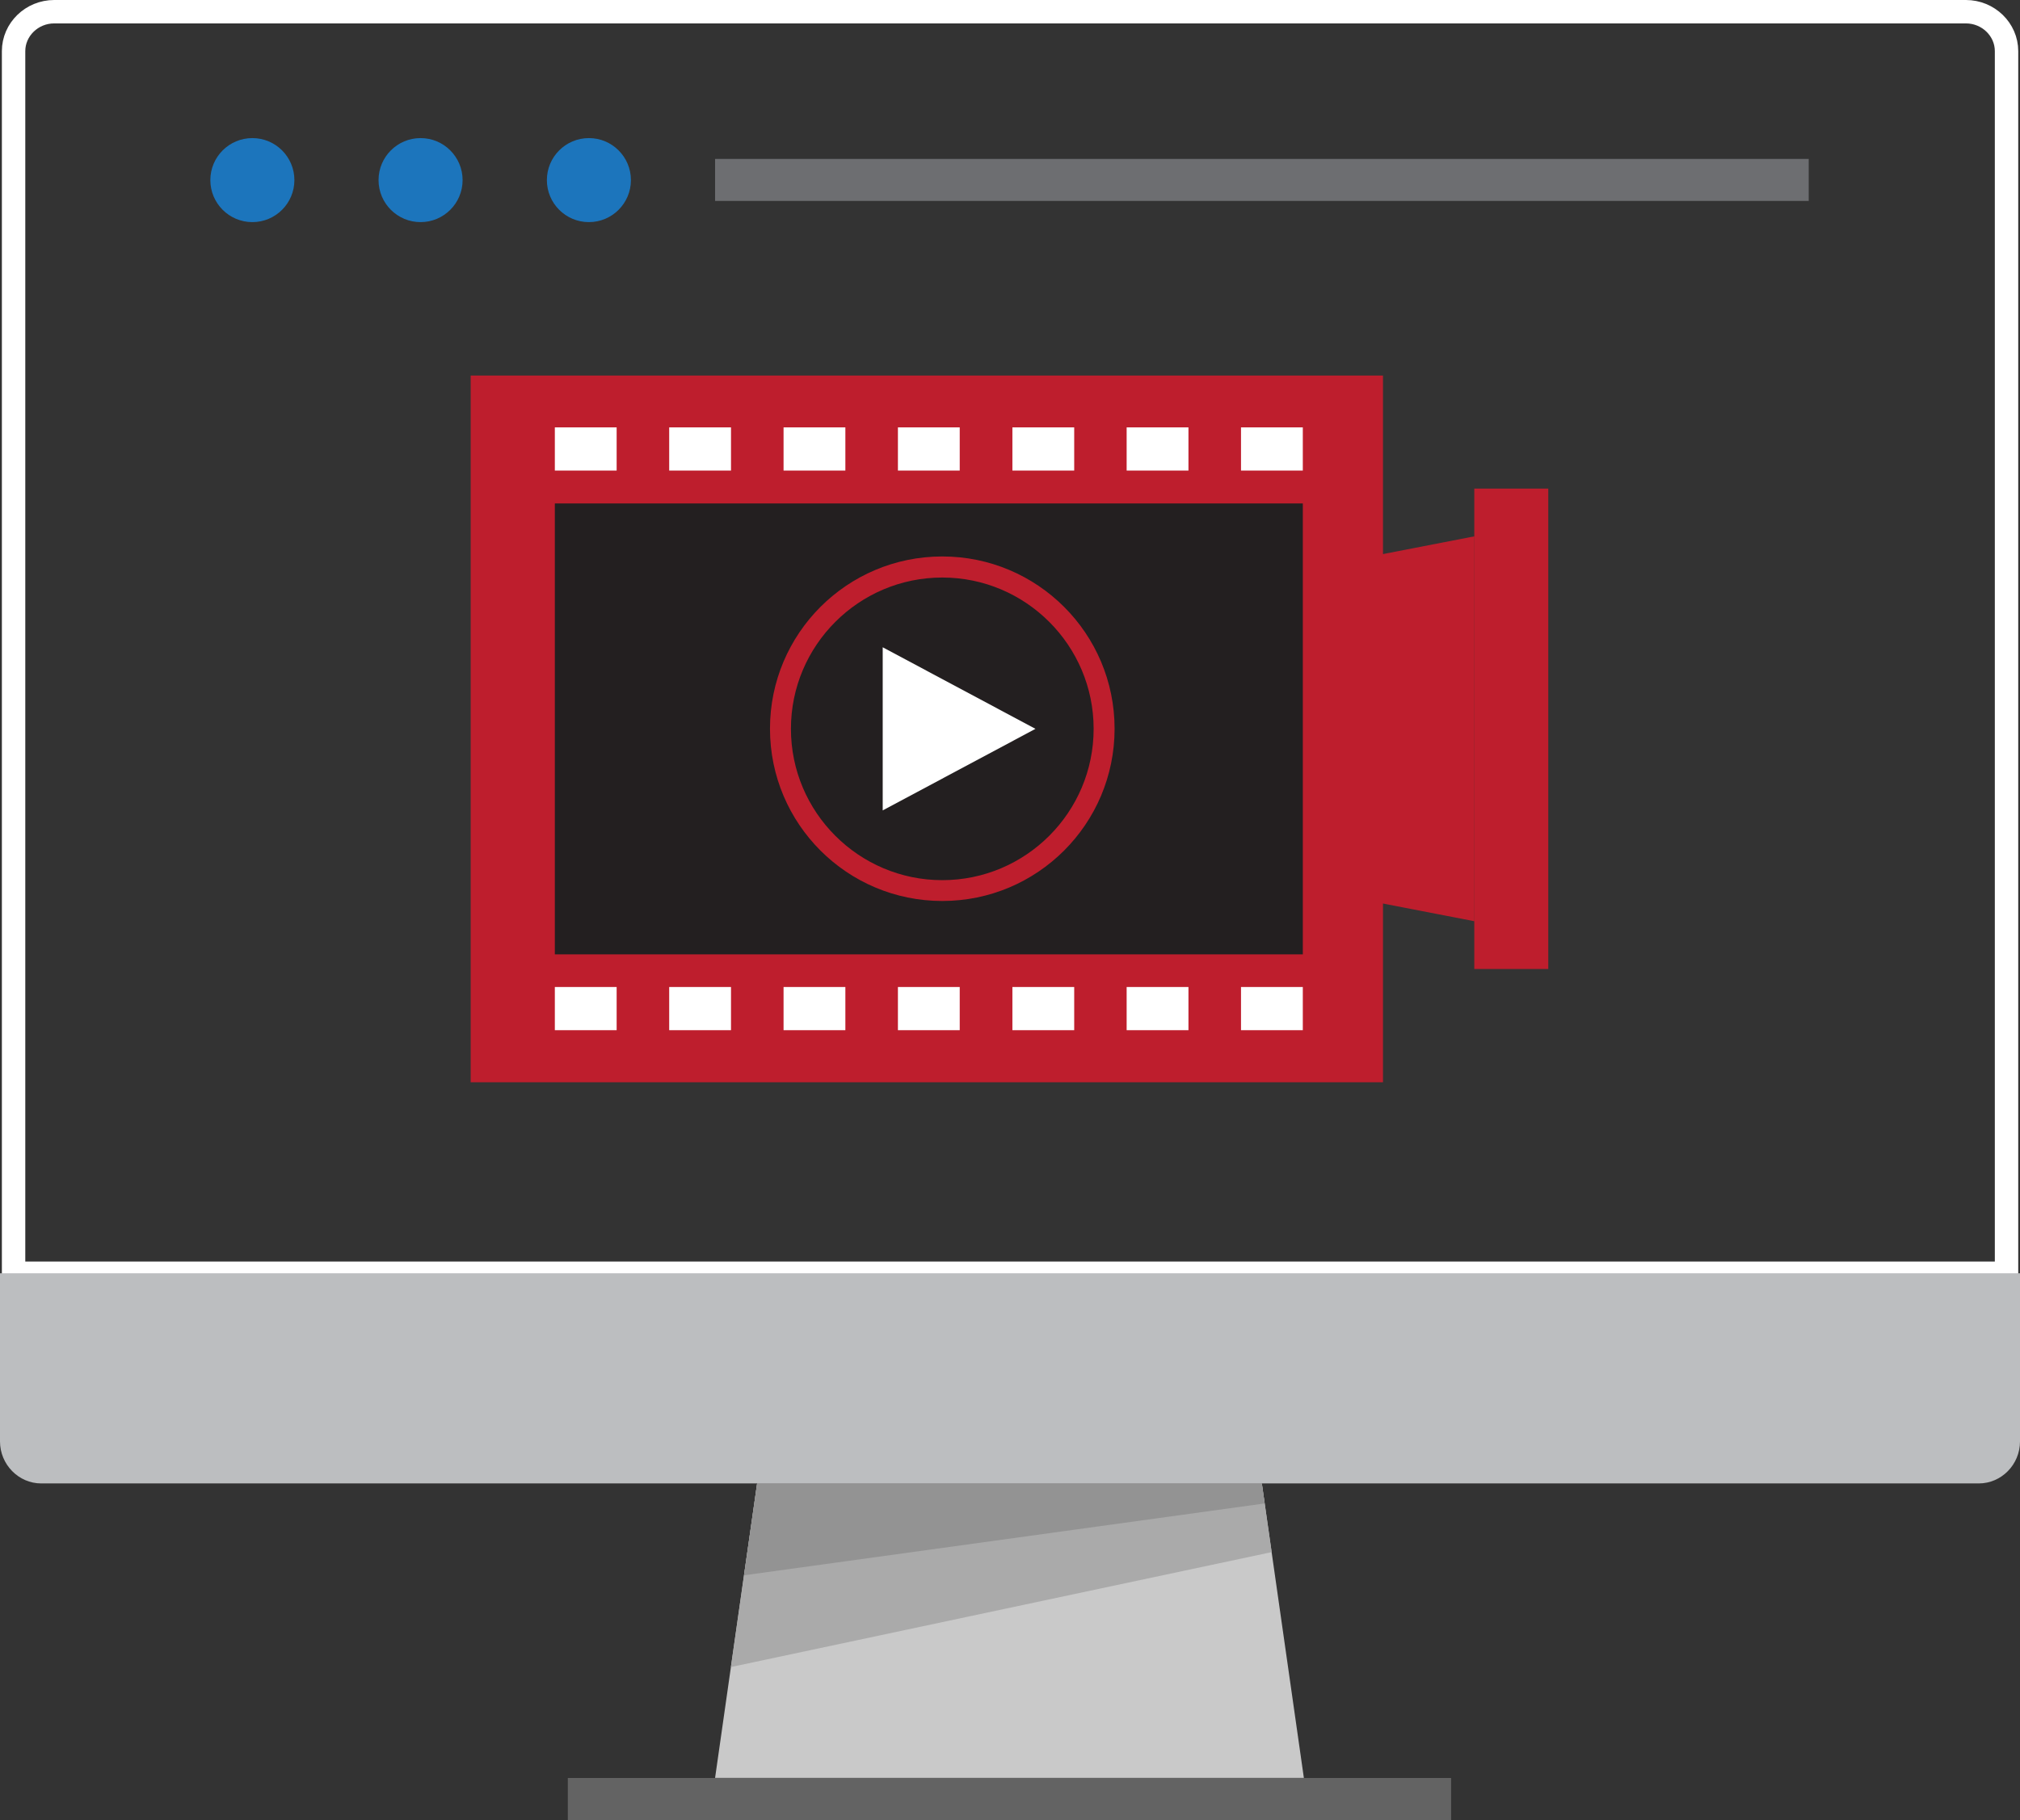 <?xml version="1.0" encoding="UTF-8"?>
<svg id="Layer_2" data-name="Layer 2" xmlns="http://www.w3.org/2000/svg" viewBox="0 0 172.57 155.53">
  <rect x="0" y="0" width="172.57" height="155.53" fill="#333333" stroke="none"/>
  <defs>
    <style>
      .cls-1 {
        fill: #939393;
      }

      .cls-2 {
        fill: #fff;
      }

      .cls-3 {
        fill: #be1e2d;
      }

      .cls-4 {
        fill: #c9c9c9;
      }

      .cls-5 {
        fill: #6d6e71;
      }

      .cls-6 {
        fill: none;
        stroke: #fff;
        stroke-miterlimit: 10;
        stroke-width: 2px;
      }

      .cls-7 {
        fill: #aaa;
      }

      .cls-8 {
        fill: #636363;
      }

      .cls-9 {
        fill: #bcbec0;
      }

      .cls-10 {
        fill: #231f20;
      }

      .cls-11 {
        fill: #1c75bc;
      }
    </style>
  </defs>
  <g id="Layer_1-2" data-name="Layer 1">
    <g>
      <path class="cls-6" d="M1.16,108.8V4.37c0-1.85,1.56-3.37,3.47-3.37H167.95c1.91,0,3.47,1.52,3.47,3.37V108.8H1.16Z"/>
      <path class="cls-9" d="M172.57,108.8v14.37c0,1.98-1.59,3.59-3.52,3.59H3.52c-1.93,0-3.52-1.62-3.52-3.59v-14.37H172.57Z"/>
      <polygon class="cls-4" points="61.09 151.92 111.39 151.92 107.8 126.77 64.68 126.77 61.09 151.92"/>
      <polygon class="cls-7" points="107.8 126.77 64.68 126.77 62.44 142.45 108.64 132.63 107.8 126.77"/>
      <rect class="cls-8" x="48.51" y="151.93" width="75.46" height="3.59"/>
      <polygon class="cls-1" points="64.68 126.77 107.8 126.77 108.04 128.47 63.56 134.61 64.68 126.77"/>
      <g>
        <circle class="cls-11" cx="21.56" cy="15.39" r="3.59"/>
        <circle class="cls-11" cx="50.31" cy="15.39" r="3.59"/>
        <circle class="cls-11" cx="35.93" cy="15.39" r="3.59"/>
      </g>
      <rect class="cls-5" x="61.09" y="13.58" width="93.43" height="3.59"/>
      <g>
        <rect class="cls-3" x="40.21" y="32.09" width="77.94" height="60.39"/>
        <polygon class="cls-3" points="109.63 75.56 125.96 78.72 125.96 45.83 109.63 49 109.63 75.56"/>
      </g>
      <rect class="cls-10" x="47.4" y="43.02" width="63.9" height="38.53"/>
      <g>
        <rect class="cls-2" x="106.02" y="36.52" width="5.28" height="3.69"/>
        <rect class="cls-2" x="96.25" y="36.52" width="5.28" height="3.69"/>
        <rect class="cls-2" x="86.49" y="36.52" width="5.28" height="3.69"/>
        <rect class="cls-2" x="76.71" y="36.52" width="5.28" height="3.69"/>
        <rect class="cls-2" x="66.94" y="36.52" width="5.28" height="3.69"/>
        <rect class="cls-2" x="57.17" y="36.52" width="5.28" height="3.69"/>
        <rect class="cls-2" x="47.4" y="36.52" width="5.28" height="3.69"/>
        <rect class="cls-2" x="106.02" y="84.34" width="5.28" height="3.69"/>
        <rect class="cls-2" x="96.25" y="84.34" width="5.28" height="3.69"/>
        <rect class="cls-2" x="86.49" y="84.34" width="5.28" height="3.69"/>
        <rect class="cls-2" x="76.71" y="84.34" width="5.28" height="3.69"/>
        <rect class="cls-2" x="66.94" y="84.34" width="5.28" height="3.69"/>
        <rect class="cls-2" x="57.17" y="84.34" width="5.28" height="3.69"/>
        <rect class="cls-2" x="47.4" y="84.34" width="5.28" height="3.69"/>
        <polygon class="cls-2" points="75.41 55.31 75.41 69.25 88.46 62.28 75.41 55.31"/>
      </g>
      <path class="cls-3" d="M80.5,49.35c7.13,0,12.93,5.8,12.93,12.93s-5.8,12.93-12.93,12.93-12.93-5.8-12.93-12.93,5.8-12.93,12.93-12.93m0-1.8c-8.13,0-14.72,6.59-14.72,14.72s6.59,14.72,14.72,14.72,14.72-6.59,14.72-14.72-6.59-14.72-14.72-14.72h0Z"/>
      <rect class="cls-3" x="125.95" y="41.75" width="6.32" height="41.05"/>
    </g>
  </g>
</svg>